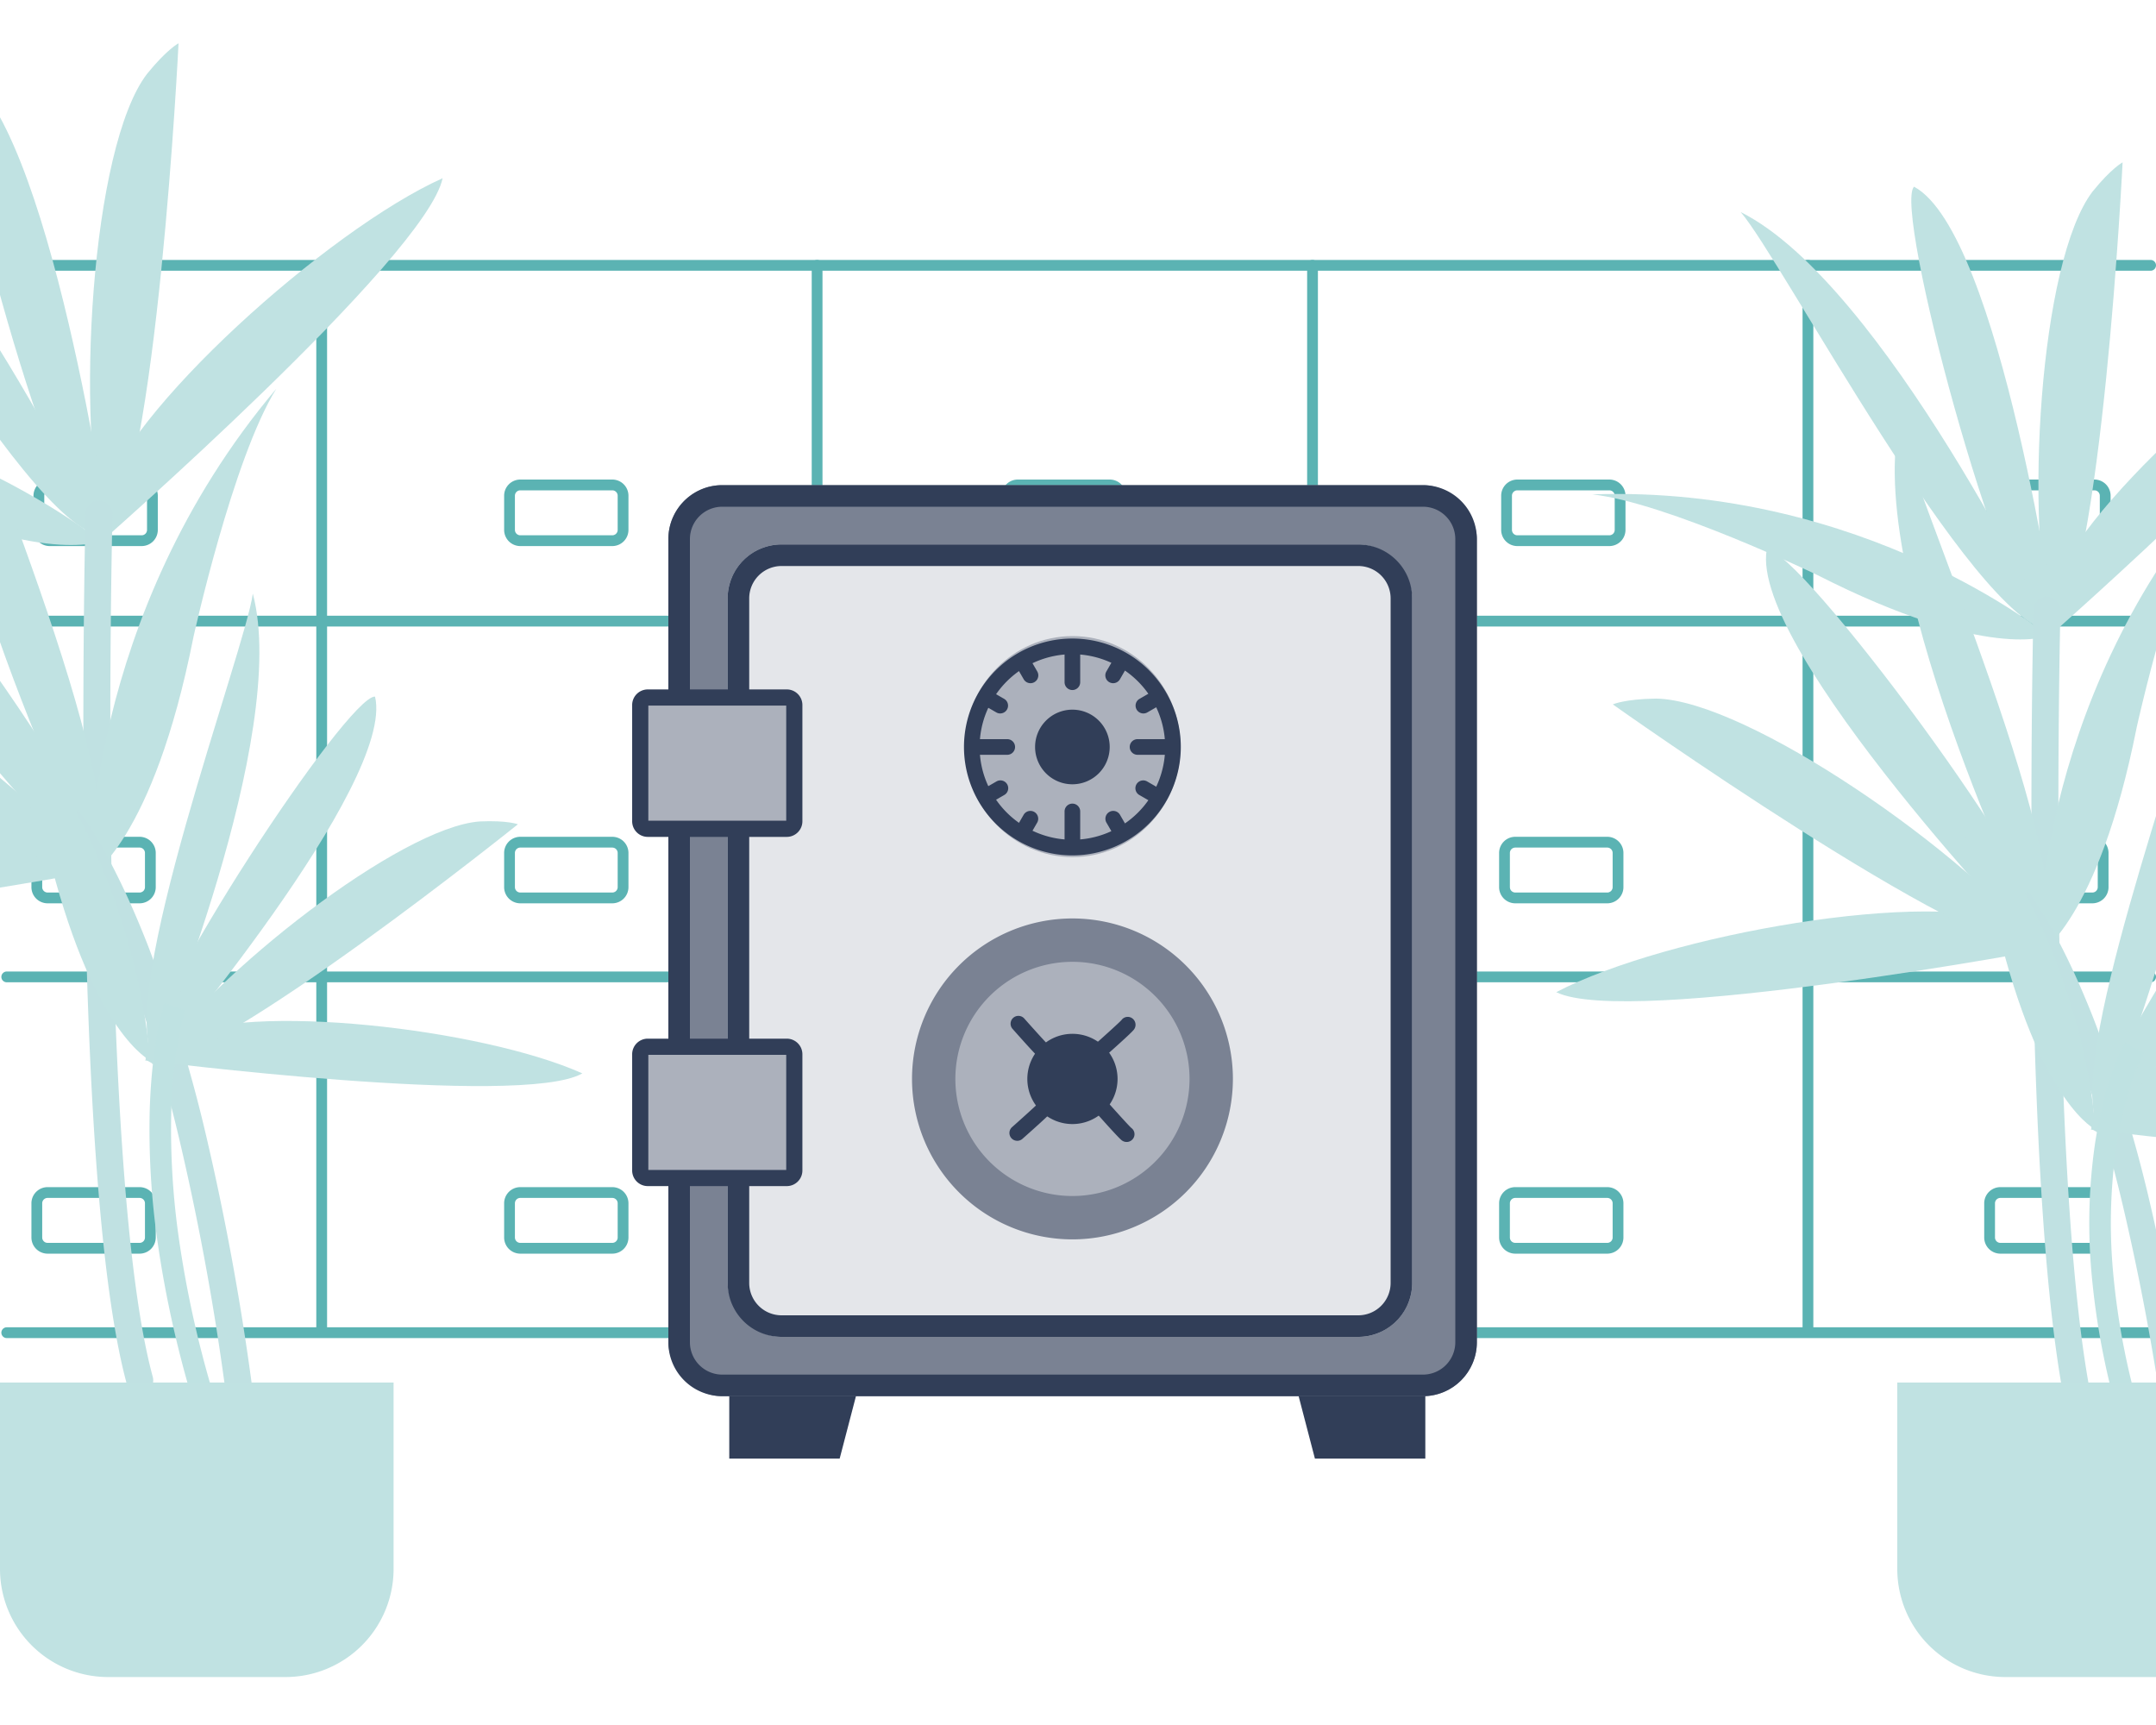 <svg xmlns="http://www.w3.org/2000/svg" xmlns:xlink="http://www.w3.org/1999/xlink" width="400" height="320" viewBox="0 0 400 320"><rect x="0" y="0" width="400" height="320" fill="#333333" stroke="none"/><defs><clipPath id="a"><rect width="399.746" height="200" fill="none" stroke="#5bb3b3" stroke-width="2"/></clipPath><clipPath id="b"><rect width="73.021" height="54.638" transform="translate(0 0)" fill="none"/></clipPath><clipPath id="e"><rect width="400" height="320"/></clipPath></defs><g id="d" clip-path="url(#e)"><rect width="400" height="320" fill="#fff"/><g transform="translate(0.254 48.222)"><g clip-path="url(#a)"><path d="M397.746,1H0A1,1,0,0,1-1,0,1,1,0,0,1,0-1H397.746a1,1,0,0,1,1,1A1,1,0,0,1,397.746,1Z" transform="translate(1 199)" fill="#5bb3b3"/><path d="M397.746,1H0A1,1,0,0,1-1,0,1,1,0,0,1,0-1H397.746a1,1,0,0,1,1,1A1,1,0,0,1,397.746,1Z" transform="translate(1 133)" fill="#5bb3b3"/><path d="M397.746,1H0A1,1,0,0,1-1,0,1,1,0,0,1,0-1H397.746a1,1,0,0,1,1,1A1,1,0,0,1,397.746,1Z" transform="translate(1 67)" fill="#5bb3b3"/><path d="M397.746,1H0A1,1,0,0,1-1,0,1,1,0,0,1,0-1H397.746a1,1,0,0,1,1,1A1,1,0,0,1,397.746,1Z" transform="translate(1 1)" fill="#5bb3b3"/><path d="M0,198.234a1,1,0,0,1-1-1V0A1,1,0,0,1,0-1,1,1,0,0,1,1,0V197.234A1,1,0,0,1,0,198.234Z" transform="translate(59.428 1)" fill="#5bb3b3"/><path d="M0,198.234a1,1,0,0,1-1-1V0A1,1,0,0,1,0-1,1,1,0,0,1,1,0V197.234A1,1,0,0,1,0,198.234Z" transform="translate(151.342 1)" fill="#5bb3b3"/><path d="M0,198.234a1,1,0,0,1-1-1V0A1,1,0,0,1,0-1,1,1,0,0,1,1,0V197.234A1,1,0,0,1,0,198.234Z" transform="translate(243.257 1)" fill="#5bb3b3"/><path d="M0,198.234a1,1,0,0,1-1-1V0A1,1,0,0,1,0-1,1,1,0,0,1,1,0V197.234A1,1,0,0,1,0,198.234Z" transform="translate(335.172 1)" fill="#5bb3b3"/><path d="M2-1H19.064a3,3,0,0,1,3,3V8.34a3,3,0,0,1-3,3H2a3,3,0,0,1-3-3V2A3,3,0,0,1,2-1ZM19.064,9.34a1,1,0,0,0,1-1V2a1,1,0,0,0-1-1H2A1,1,0,0,0,1,2V8.34a1,1,0,0,0,1,1Z" transform="translate(94.278 41.738)" fill="#5bb3b3"/><path d="M2-1H19.064a3,3,0,0,1,3,3V8.34a3,3,0,0,1-3,3H2a3,3,0,0,1-3-3V2A3,3,0,0,1,2-1ZM19.064,9.34a1,1,0,0,0,1-1V2a1,1,0,0,0-1-1H2A1,1,0,0,0,1,2V8.34a1,1,0,0,0,1,1Z" transform="translate(94.278 108.009)" fill="#5bb3b3"/><path d="M2-1H19.064a3,3,0,0,1,3,3V8.34a3,3,0,0,1-3,3H2a3,3,0,0,1-3-3V2A3,3,0,0,1,2-1ZM19.064,9.34a1,1,0,0,0,1-1V2a1,1,0,0,0-1-1H2A1,1,0,0,0,1,2V8.34a1,1,0,0,0,1,1Z" transform="translate(94.278 173)" fill="#5bb3b3"/><path d="M2-1H19.064a3,3,0,0,1,3,3V8.34a3,3,0,0,1-3,3H2a3,3,0,0,1-3-3V2A3,3,0,0,1,2-1ZM19.064,9.34a1,1,0,0,0,1-1V2a1,1,0,0,0-1-1H2A1,1,0,0,0,1,2V8.34a1,1,0,0,0,1,1Z" transform="translate(186.193 108.009)" fill="#5bb3b3"/><path d="M2-1H19.064a3,3,0,0,1,3,3V8.34a3,3,0,0,1-3,3H2a3,3,0,0,1-3-3V2A3,3,0,0,1,2-1ZM19.064,9.34a1,1,0,0,0,1-1V2a1,1,0,0,0-1-1H2A1,1,0,0,0,1,2V8.34a1,1,0,0,0,1,1Z" transform="translate(186.193 173)" fill="#5bb3b3"/><path d="M2-1H19.064a3,3,0,0,1,3,3V8.34a3,3,0,0,1-3,3H2a3,3,0,0,1-3-3V2A3,3,0,0,1,2-1ZM19.064,9.34a1,1,0,0,0,1-1V2a1,1,0,0,0-1-1H2A1,1,0,0,0,1,2V8.34a1,1,0,0,0,1,1Z" transform="translate(186.576 41.738)" fill="#5bb3b3"/><path d="M2-1H19.064a3,3,0,0,1,3,3V8.34a3,3,0,0,1-3,3H2a3,3,0,0,1-3-3V2A3,3,0,0,1,2-1ZM19.064,9.34a1,1,0,0,0,1-1V2a1,1,0,0,0-1-1H2A1,1,0,0,0,1,2V8.34a1,1,0,0,0,1,1Z" transform="translate(278.874 108.009)" fill="#5bb3b3"/><path d="M2-1H19.064a3,3,0,0,1,3,3V8.34a3,3,0,0,1-3,3H2a3,3,0,0,1-3-3V2A3,3,0,0,1,2-1ZM19.064,9.34a1,1,0,0,0,1-1V2a1,1,0,0,0-1-1H2A1,1,0,0,0,1,2V8.34a1,1,0,0,0,1,1Z" transform="translate(278.874 173)" fill="#5bb3b3"/><path d="M2-1H19.064a3,3,0,0,1,3,3V8.34a3,3,0,0,1-3,3H2a3,3,0,0,1-3-3V2A3,3,0,0,1,2-1ZM19.064,9.34a1,1,0,0,0,1-1V2a1,1,0,0,0-1-1H2A1,1,0,0,0,1,2V8.34a1,1,0,0,0,1,1Z" transform="translate(279.257 41.738)" fill="#5bb3b3"/><path d="M2-1H19.064a3,3,0,0,1,3,3V8.34a3,3,0,0,1-3,3H2a3,3,0,0,1-3-3V2A3,3,0,0,1,2-1ZM19.064,9.34a1,1,0,0,0,1-1V2a1,1,0,0,0-1-1H2A1,1,0,0,0,1,2V8.34a1,1,0,0,0,1,1Z" transform="translate(368.874 108.009)" fill="#5bb3b3"/><path d="M2-1H19.064a3,3,0,0,1,3,3V8.34a3,3,0,0,1-3,3H2a3,3,0,0,1-3-3V2A3,3,0,0,1,2-1ZM19.064,9.34a1,1,0,0,0,1-1V2a1,1,0,0,0-1-1H2A1,1,0,0,0,1,2V8.34a1,1,0,0,0,1,1Z" transform="translate(368.874 173)" fill="#5bb3b3"/><path d="M2-1H19.064a3,3,0,0,1,3,3V8.34a3,3,0,0,1-3,3H2a3,3,0,0,1-3-3V2A3,3,0,0,1,2-1ZM19.064,9.34a1,1,0,0,0,1-1V2a1,1,0,0,0-1-1H2A1,1,0,0,0,1,2V8.34a1,1,0,0,0,1,1Z" transform="translate(369.257 41.738)" fill="#5bb3b3"/><path d="M2-1H19.064a3,3,0,0,1,3,3V8.34a3,3,0,0,1-3,3H2a3,3,0,0,1-3-3V2A3,3,0,0,1,2-1ZM19.064,9.34a1,1,0,0,0,1-1V2a1,1,0,0,0-1-1H2A1,1,0,0,0,1,2V8.34a1,1,0,0,0,1,1Z" transform="translate(6.577 108.009)" fill="#5bb3b3"/><path d="M2-1H19.064a3,3,0,0,1,3,3V8.34a3,3,0,0,1-3,3H2a3,3,0,0,1-3-3V2A3,3,0,0,1,2-1ZM19.064,9.34a1,1,0,0,0,1-1V2a1,1,0,0,0-1-1H2A1,1,0,0,0,1,2V8.34a1,1,0,0,0,1,1Z" transform="translate(6.577 173)" fill="#5bb3b3"/><path d="M2-1H19.064a3,3,0,0,1,3,3V8.34a3,3,0,0,1-3,3H2a3,3,0,0,1-3-3V2A3,3,0,0,1,2-1ZM19.064,9.34a1,1,0,0,0,1-1V2a1,1,0,0,0-1-1H2A1,1,0,0,0,1,2V8.34a1,1,0,0,0,1,1Z" transform="translate(6.96 41.738)" fill="#5bb3b3"/></g></g><path d="M-1256.7-1552.43v14.007h20.484l3.655-14.007Z" transform="translate(1392 1809)" fill="#313e58"/><path d="M-1232.562-1552.43v14.007h-20.484l-3.655-14.007Z" transform="translate(1497 1809)" fill="#313e58"/><rect width="150" height="169" rx="10" transform="translate(124 90)" fill="#7a8293"/><path d="M10,4a6.007,6.007,0,0,0-6,6V159a6.007,6.007,0,0,0,6,6H140a6.007,6.007,0,0,0,6-6V10a6.007,6.007,0,0,0-6-6H10m0-4H140a10,10,0,0,1,10,10V159a10,10,0,0,1-10,10H10A10,10,0,0,1,0,159V10A10,10,0,0,1,10,0Z" transform="translate(124 90)" fill="#313e58"/><rect width="127" height="147" rx="10" transform="translate(135 101)" fill="#e4e6ea"/><path d="M10,4a6.007,6.007,0,0,0-6,6V137a6.007,6.007,0,0,0,6,6H117a6.007,6.007,0,0,0,6-6V10a6.007,6.007,0,0,0-6-6H10m0-4H117a10,10,0,0,1,10,10V137a10,10,0,0,1-10,10H10A10,10,0,0,1,0,137V10A10,10,0,0,1,10,0Z" transform="translate(135 101)" fill="#313e58"/><ellipse cx="20" cy="20.5" rx="20" ry="20.5" transform="translate(179 118)" fill="#acb1bc"/><path d="M136.591,120.382a29.767,29.767,0,1,1,29.767-29.767,29.8,29.8,0,0,1-29.767,29.767" transform="translate(62.381 109.532)" fill="#7a8293"/><path d="M102.228,59.327H76.339a1.4,1.4,0,0,1-1.347-1.452V36.423a1.4,1.4,0,0,1,1.347-1.451h25.889a1.4,1.4,0,0,1,1.348,1.451V57.874a1.4,1.4,0,0,1-1.348,1.452" transform="translate(43.792 94.422)" fill="#acb1bc"/><path d="M102.228,60.827H76.339a2.9,2.9,0,0,1-2.847-2.952V36.423a2.9,2.9,0,0,1,2.847-2.951h25.889a2.9,2.9,0,0,1,2.848,2.951V57.874A2.905,2.905,0,0,1,102.228,60.827Zm-25.736-3h25.584V36.472H76.492Z" transform="translate(43.792 94.422)" fill="#313e58"/><path d="M102.228,100.224H76.339a1.4,1.4,0,0,1-1.347-1.451V77.323a1.4,1.4,0,0,1,1.347-1.452h25.889a1.4,1.4,0,0,1,1.348,1.452v21.45a1.4,1.4,0,0,1-1.348,1.451" transform="translate(43.792 118.306)" fill="#acb1bc"/><path d="M102.228,101.724H76.339a2.9,2.9,0,0,1-2.847-2.951V77.324a2.9,2.9,0,0,1,2.847-2.952h25.889a2.905,2.905,0,0,1,2.848,2.952v21.45A2.9,2.9,0,0,1,102.228,101.724Zm-25.736-3h25.584V77.371H76.492Z" transform="translate(43.792 118.306)" fill="#313e58"/><path d="M133.625,109.371a21.723,21.723,0,1,1,21.722-21.722,21.748,21.748,0,0,1-21.722,21.722" transform="translate(65.347 112.498)" fill="#acb1bc"/><path d="M128.7,91.1a8.37,8.37,0,1,1,8.37-8.37,8.378,8.378,0,0,1-8.37,8.37" transform="translate(70.27 117.421)" fill="#313e58"/><path d="M124.779,80.527a1.491,1.491,0,0,1-.873-.28c-.418-.3-2.159-2.18-5.17-5.576a1.451,1.451,0,1,1,2.172-1.926c2.029,2.287,4.357,4.852,4.744,5.183a1.442,1.442,0,0,1-.873,2.6" transform="translate(69.123 116.195)" fill="#313e58"/><path d="M134.325,90.075a1.483,1.483,0,0,1-.874-.282c-.418-.3-2.157-2.178-5.167-5.574a1.451,1.451,0,1,1,2.172-1.926c2.027,2.289,4.357,4.853,4.742,5.183a1.429,1.429,0,0,1,.3,2.012,1.447,1.447,0,0,1-1.175.588" transform="translate(74.699 121.77)" fill="#313e58"/><path d="M119.686,89.787a1.451,1.451,0,0,1-.963-2.538c2.287-2.029,4.853-4.357,5.184-4.742a1.427,1.427,0,0,1,2.01-.3,1.477,1.477,0,0,1,.307,2.05c-.3.418-2.181,2.157-5.577,5.167a1.444,1.444,0,0,1-.961.366" transform="translate(69.044 121.839)" fill="#313e58"/><path d="M129.234,80.239a1.451,1.451,0,0,1-.963-2.538c2.287-2.029,4.852-4.357,5.183-4.742a1.429,1.429,0,0,1,2.012-.3,1.478,1.478,0,0,1,.306,2.05c-.3.418-2.18,2.157-5.576,5.167a1.441,1.441,0,0,1-.961.366" transform="translate(74.62 116.263)" fill="#313e58"/><path d="M138.928,64.24" transform="translate(64.966 91.918)" fill="#313e58"/><path d="M128.161,50.238a6.922,6.922,0,1,1,6.922-6.922,6.93,6.93,0,0,1-6.922,6.922" transform="translate(70.799 95.253)" fill="#313e58"/><path d="M133.024,68.293A20.114,20.114,0,1,1,153.137,48.18a20.135,20.135,0,0,1-20.113,20.113m0-37.324A17.211,17.211,0,1,0,150.235,48.18a17.231,17.231,0,0,0-17.211-17.211" transform="translate(65.936 90.389)" fill="#313e58"/><path d="M120.893,42.75h-6.328a1.452,1.452,0,0,1,0-2.9h6.328a1.452,1.452,0,0,1,0,2.9" transform="translate(66.054 97.269)" fill="#313e58"/><path d="M140.056,42.75h-6.328a1.452,1.452,0,0,1,0-2.9h6.328a1.452,1.452,0,0,1,0,2.9" transform="translate(77.245 97.269)" fill="#313e58"/><path d="M126.144,56.662a1.451,1.451,0,0,1-1.451-1.451V48.883a1.451,1.451,0,1,1,2.9,0v6.328a1.451,1.451,0,0,1-1.451,1.451" transform="translate(72.816 101.698)" fill="#313e58"/><path d="M126.144,37.5a1.451,1.451,0,0,1-1.451-1.451V29.72a1.451,1.451,0,1,1,2.9,0v6.328a1.451,1.451,0,0,1-1.451,1.451" transform="translate(72.816 90.507)" fill="#313e58"/><path d="M116.284,48.879a1.451,1.451,0,0,1-.727-2.709l2.23-1.286a1.451,1.451,0,1,1,1.451,2.512l-2.229,1.289a1.437,1.437,0,0,1-.725.193" transform="translate(67.057 100.096)" fill="#313e58"/><path d="M134.463,38.384a1.452,1.452,0,0,1-.727-2.709l2.23-1.286a1.451,1.451,0,0,1,1.451,2.514l-2.229,1.286a1.439,1.439,0,0,1-.725.195" transform="translate(77.673 93.968)" fill="#313e58"/><path d="M132.206,53.365a1.449,1.449,0,0,1-1.258-.725l-1.288-2.229a1.452,1.452,0,0,1,2.514-1.452l1.288,2.23a1.451,1.451,0,0,1-1.256,2.176" transform="translate(75.603 102.166)" fill="#313e58"/><path d="M121.711,35.187a1.449,1.449,0,0,1-1.258-.725l-1.288-2.229a1.452,1.452,0,0,1,2.514-1.452l1.288,2.23a1.451,1.451,0,0,1-1.256,2.176" transform="translate(69.475 91.551)" fill="#313e58"/><path d="M120.422,53.365a1.451,1.451,0,0,1-1.256-2.176l1.288-2.23a1.452,1.452,0,0,1,2.514,1.452L121.68,52.64a1.449,1.449,0,0,1-1.258.725" transform="translate(69.474 102.166)" fill="#313e58"/><path d="M130.917,35.187a1.451,1.451,0,0,1-1.256-2.176l1.288-2.23a1.452,1.452,0,0,1,2.514,1.452l-1.288,2.229a1.449,1.449,0,0,1-1.258.725" transform="translate(75.603 91.551)" fill="#313e58"/><path d="M136.69,48.879a1.436,1.436,0,0,1-.725-.193L133.736,47.4a1.451,1.451,0,1,1,1.451-2.512l2.23,1.286a1.451,1.451,0,0,1-.727,2.709" transform="translate(77.673 100.096)" fill="#313e58"/><path d="M118.512,38.384a1.439,1.439,0,0,1-.725-.195L115.558,36.9a1.451,1.451,0,1,1,1.451-2.514l2.23,1.286a1.452,1.452,0,0,1-.727,2.709" transform="translate(67.057 93.968)" fill="#313e58"/><g transform="translate(277.934 22.486)"><g transform="translate(20.967 2.661) rotate(3)"><path d="M.167,67.879S55.475,14.107,57.665,0C37.947,10.139,3.664,44.257.543,60.132c-.938,5.511-.377,7.747-.377,7.747" transform="translate(85.139 21.329)" fill="#c0e2e2"/><path d="M12.748,0s.25,77.139-8.3,88.57C-2.1,67.387-1.689,19.021,7.474,5.688,10.758,1.163,12.748,0,12.748,0" transform="translate(82.285 0)" fill="#c0e2e2"/><path d="M31.252,81.6S16.8,7.721.391,0C-3.3,4.194,20.166,76.2,29.055,82.5" transform="translate(56.236 6.531)" fill="#c0e2e2"/><path d="M42.546,13.281S13.982,1.3,0,.5C50.336-3.9,85.89,22.269,85.89,22.269S74.9,27.662,42.546,13.281" transform="translate(0 66.157)" fill="#c0e2e2"/><path d="M61.522,74.7S27.18,11.861,0,0C8.007,8.323,46.773,73.248,61.522,74.7" transform="translate(24.768 12.923)" fill="#c0e2e2"/><path d="M15.18,154.707a2.5,2.5,0,0,1-2.374-1.718c-2.784-8.446-5.319-21.767-7.534-39.593C3.51,99.218,1.939,82.142.6,62.642-1.672,29.467-2.491.359-2.5.069A2.5,2.5,0,0,1-.069-2.5,2.5,2.5,0,0,1,2.5-.069c.008.289.825,29.31,3.092,62.386C6.922,81.722,8.484,98.7,10.235,112.788c2.175,17.5,4.638,30.5,7.32,38.636a2.5,2.5,0,0,1-2.375,3.283Z" transform="translate(85.365 83.692)" fill="#c0e1e2"/></g><g transform="translate(10.797 56.194)"><path d="M195.1,129.75s-78.845,14.8-92.149,8.21c20.432-10.687,69.973-19.39,85.338-12.532,5.246,2.506,6.812,4.322,6.812,4.322" transform="translate(-102.952 -32.587)" fill="#c0e2e2"/><path d="M104.291,86.207s65.422,46.427,80.263,46.007c-14.086-18.254-55.445-46.884-72.268-47.082-5.813.08-7.994,1.075-7.994,1.075" transform="translate(-93.801 -34.219)" fill="#c0e2e2"/><path d="M154.107,133.735S99.968,77.191,103.235,58.617c5.779-.629,52.929,62.463,52.952,73.789" transform="translate(-64.185 -35.363)" fill="#c0e2e2"/><path d="M131.112,133.378S98.266,66.535,104.467,36.324c2.278,11.794,34.242,83.645,26.644,97.054" transform="translate(-40.895 -36.324)" fill="#c0e2e2"/><path d="M90.667,90.827S97.592,59.366,105.29,47C71.4,87.157,72.34,133.057,72.34,133.057s11.167-6.107,18.328-42.231" transform="translate(17.028 -34.616)" fill="#c0e2e2"/><path d="M111.183,231.392a2.5,2.5,0,0,1-2.48-2.206,460.021,460.021,0,0,0-9.1-52.6A253.694,253.694,0,0,0,89.456,143.4a127.347,127.347,0,0,0-8.124-17.3,40.951,40.951,0,0,0-3.324-5.063l.005.006,3.818-3.228c.226.267,5.6,6.729,12.279,23.755a258.666,258.666,0,0,1,10.359,33.847,465.006,465.006,0,0,1,9.2,53.179,2.5,2.5,0,0,1-2.486,2.794Z" transform="translate(5.628 -31.143)" fill="#c0e1e2"/></g><g transform="translate(79.123 104.721)"><path d="M0,131.409s66.393,8.443,77.149,2.3c-17.542-7.894-59.231-12.7-71.689-6.234C1.214,129.82,0,131.409,0,131.409" transform="translate(30.834 -49.081)" fill="#c0e2e2"/><path d="M75.474,91.22S23.275,133.109,10.9,133.49c10.832-15.9,43.865-41.777,57.867-42.771,4.846-.219,6.711.5,6.711.5" transform="translate(21.142 -50.538)" fill="#c0e2e2"/><path d="M36.647,134.672s42.3-49.759,38.668-65.067c-4.844-.239-41.005,54.629-40.467,64.062" transform="translate(-3.899 -51.446)" fill="#c0e2e2"/><path d="M87.485,99.725S80.168,73.864,73.148,63.946c30.2,31.773,31.681,70.048,31.681,70.048s-9.6-4.537-17.344-34.269" transform="translate(-73.148 -51.69)" fill="#c0e2e2"/><path d="M55.931,134.338S79.994,77.051,73.342,52.2c-1.317,9.934-24.4,71.347-17.411,82.141" transform="translate(-23.493 -52.197)" fill="#c0e2e2"/></g><rect width="199.54" height="261.298" transform="translate(2.525)" fill="none"/><path d="M-3129.136-1540.184a140.711,140.711,0,0,1-6.1-30.944,103,103,0,0,1,.684-22.767c1.816-12.286,5.432-18.8,5.585-19.068l1.744.984,1.742.978a33.406,33.406,0,0,0-1.936,4.555,70.133,70.133,0,0,0-3.214,13.384,99.327,99.327,0,0,0-.6,21.814,136.859,136.859,0,0,0,5.918,29.878Z" transform="translate(3245.259 1783.869)" fill="#bfe2e2"/></g><g transform="translate(-86.069 0)"><g transform="translate(19.393 2.799) rotate(3)"><path d="M.175,71.382S58.338,14.835,60.642,0C39.906,10.662,3.853,46.542.571,63.235c-.986,5.8-.4,8.147-.4,8.147" transform="translate(89.533 22.429)" fill="#c0e2e2"/><path d="M13.406,0s.263,81.12-8.73,93.141C-2.2,70.864-1.777,20,7.86,5.982,11.313,1.223,13.406,0,13.406,0" transform="translate(86.532 0)" fill="#c0e2e2"/><path d="M32.865,85.807S17.667,8.12.412,0C-3.475,4.411,21.207,80.136,30.555,86.753" transform="translate(59.139 6.868)" fill="#c0e2e2"/><path d="M44.742,13.966S14.7,1.363,0,.523c52.934-4.621,90.323,22.9,90.323,22.9S78.77,29.09,44.742,13.966" transform="translate(0 69.571)" fill="#c0e2e2"/><path d="M64.7,78.56S28.582,12.473,0,0C8.42,8.753,49.188,77.028,64.7,78.56" transform="translate(26.046 13.59)" fill="#c0e2e2"/><path d="M15.964,162.563a2.5,2.5,0,0,1-2.374-1.718C10.664,151.971,8,137.971,5.672,119.233,3.819,104.325,2.167,86.37.762,65.866-1.63,30.982-2.491.374-2.5.069A2.5,2.5,0,0,1-.069-2.5,2.5,2.5,0,0,1,2.5-.069c.008.3.867,30.825,3.252,65.61,1.4,20.41,3.042,38.269,4.883,53.083,2.288,18.412,4.88,32.091,7.7,40.655a2.5,2.5,0,0,1-2.375,3.283Z" transform="translate(89.771 88.011)" fill="#c0e1e2"/></g><g transform="translate(8.699 59.094)"><path d="M199.857,130.1s-82.915,15.564-96.905,8.634c21.486-11.238,73.585-20.39,89.742-13.179,5.517,2.635,7.163,4.545,7.163,4.545" transform="translate(-102.952 -27.921)" fill="#c0e2e2"/><path d="M104.291,86.263s68.8,48.823,84.405,48.381c-14.813-19.2-58.307-49.3-76-49.512-6.113.084-8.407,1.131-8.407,1.131" transform="translate(-93.26 -31.592)" fill="#c0e2e2"/><path d="M156.74,137.613s-56.933-59.463-53.5-79c6.077-.661,55.661,65.687,55.685,77.6" transform="translate(-62.177 -34.163)" fill="#c0e2e2"/><path d="M132.527,138.387S97.986,68.094,104.508,36.324c2.4,12.4,36.01,87.962,28.02,102.063" transform="translate(-37.655 -36.324)" fill="#c0e2e2"/><path d="M91.613,93.089S98.9,60,106.99,47C71.349,89.229,72.34,137.5,72.34,137.5s11.743-6.423,19.274-44.41" transform="translate(21.64 -33.977)" fill="#c0e2e2"/><path d="M112.8,237.041a2.5,2.5,0,0,1-2.48-2.206,483.9,483.9,0,0,0-9.569-55.331,266.918,266.918,0,0,0-10.681-34.916,134,134,0,0,0-8.558-18.217,43.089,43.089,0,0,0-3.5-5.332l0,.006,3.818-3.228c.237.28,5.875,7.059,12.891,24.945a271.887,271.887,0,0,1,10.888,35.577,488.881,488.881,0,0,1,9.672,55.908,2.5,2.5,0,0,1-2.188,2.777A2.531,2.531,0,0,1,112.8,237.041Z" transform="translate(10.044 -26.586)" fill="#c0e1e2"/></g><g transform="translate(80.552 110.126)"><path d="M0,131.768s69.82,8.879,81.131,2.418c-18.448-8.3-62.288-13.358-75.389-6.555C1.277,130.1,0,131.768,0,131.768" transform="translate(32.425 -45.191)" fill="#c0e2e2"/><path d="M78.807,91.248S23.914,135.3,10.9,135.7C22.287,118.983,57.025,91.766,71.75,90.721c5.1-.23,7.058.528,7.058.528" transform="translate(22.796 -48.466)" fill="#c0e2e2"/><path d="M36.74,138.03S81.227,85.7,77.4,69.605c-5.094-.251-43.121,57.449-42.555,67.368" transform="translate(-2.302 -50.509)" fill="#c0e2e2"/><path d="M88.225,101.572s-7.694-27.2-15.077-37.626c31.763,33.413,33.316,73.663,33.316,73.663s-10.1-4.771-18.239-36.037" transform="translate(-73.148 -51.058)" fill="#c0e2e2"/><path d="M56,138.578S81.3,78.334,74.308,52.2C72.923,62.643,48.65,127.227,56,138.578" transform="translate(-21.887 -52.197)" fill="#c0e2e2"/></g><rect width="209.839" height="274.784" transform="translate(0)" fill="none"/><path d="M-3128.809-1536.509a201.9,201.9,0,0,1-7.336-32.4,145.5,145.5,0,0,1-1.377-23.8c.379-12.833,2.633-19.626,2.729-19.909l3.789,1.283-1.894-.641,1.9.638a39.852,39.852,0,0,0-1.135,4.819,92.869,92.869,0,0,0-1.392,14.166,141.916,141.916,0,0,0,1.373,23.083,198.029,198.029,0,0,0,7.169,31.58Z" transform="translate(3251.368 1798.74)" fill="#bfe2e2"/></g><g transform="translate(0 256.465)"><g clip-path="url(#b)"><path d="M0,34.638a20.059,20.059,0,0,0,20,20H53.021a20.059,20.059,0,0,0,20-20V0H0Z" fill="#c0e2e2"/></g></g><g transform="translate(352 256.465)"><g clip-path="url(#b)"><path d="M0,34.638a20.059,20.059,0,0,0,20,20H53.021a20.059,20.059,0,0,0,20-20V0H0Z" fill="#c0e2e2"/></g></g></g></svg>